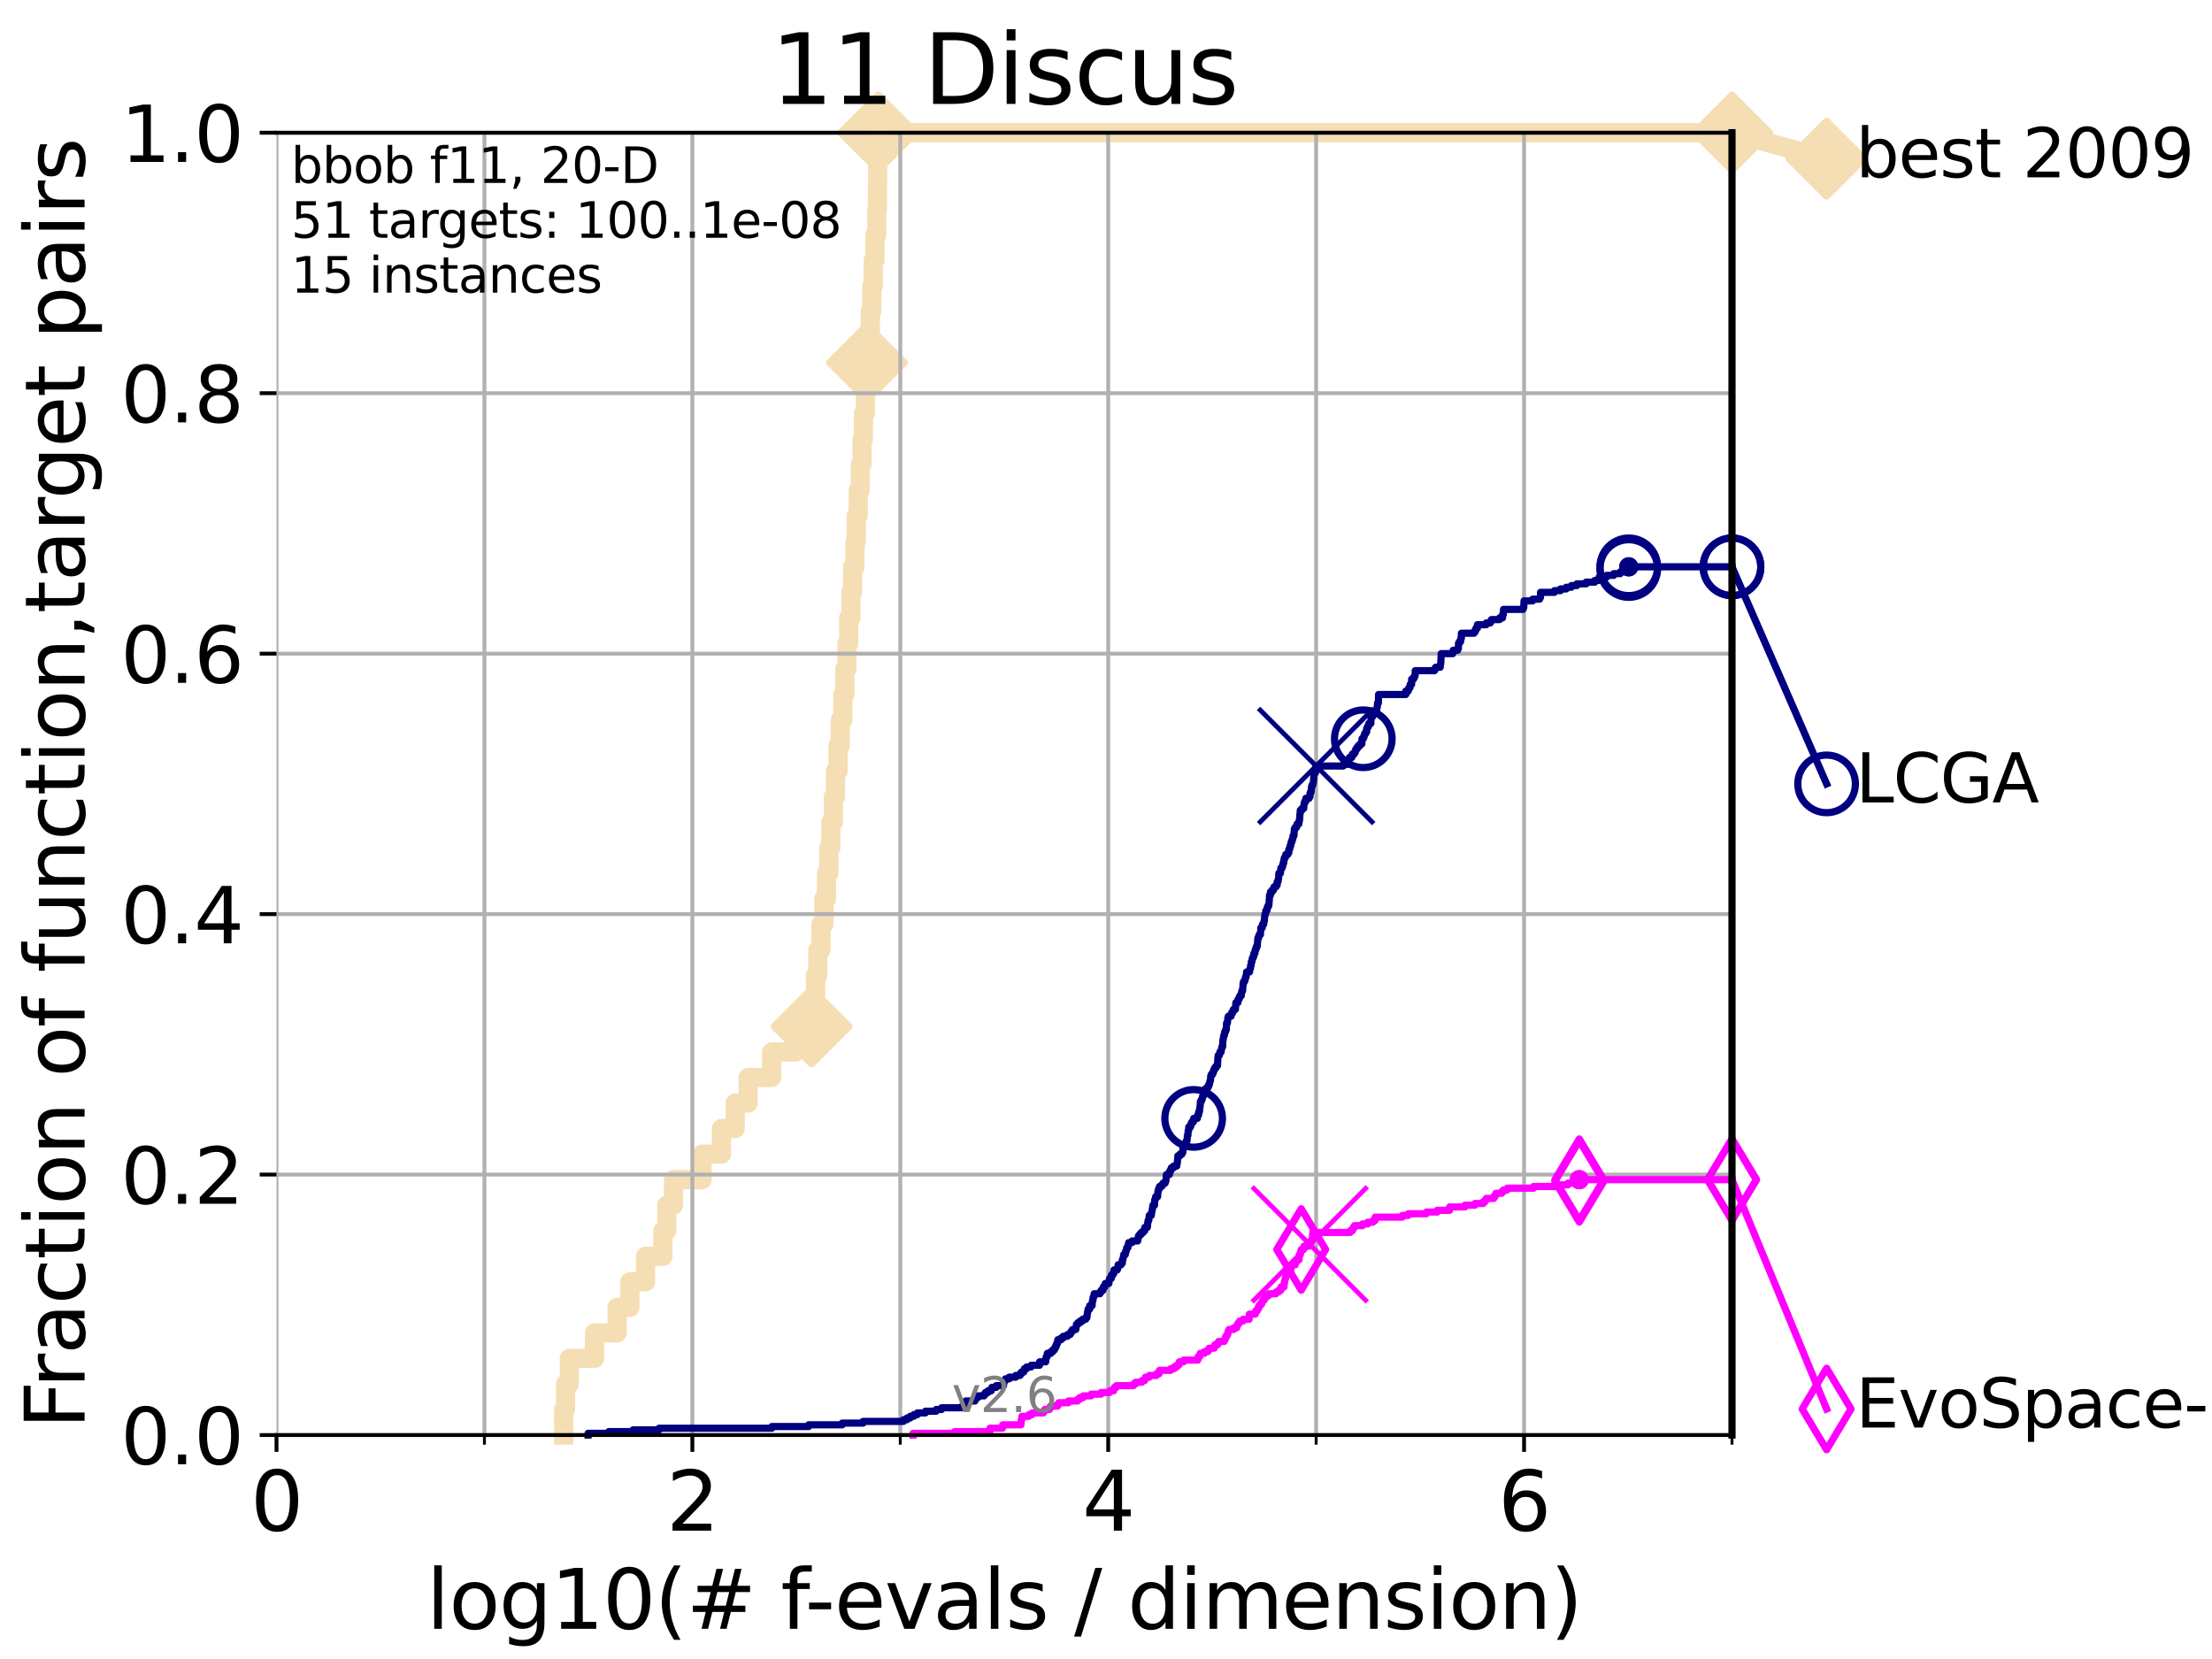 <?xml version="1.0" encoding="utf-8" standalone="no"?>
<!DOCTYPE svg PUBLIC "-//W3C//DTD SVG 1.1//EN"
  "http://www.w3.org/Graphics/SVG/1.1/DTD/svg11.dtd">
<svg xmlns:xlink="http://www.w3.org/1999/xlink" width="460.8pt" height="345.6pt" viewBox="0 0 460.8 345.6" xmlns="http://www.w3.org/2000/svg" version="1.1">
 <defs>
  <style type="text/css">*{stroke-linejoin: round; stroke-linecap: butt}</style>
 </defs>
 <g id="figure_1">
  <g id="patch_1">
   <path d="M 0 345.6 
L 460.8 345.6 
L 460.8 0 
L 0 0 
z
" style="fill: #ffffff"/>
  </g>
  <g id="axes_1">
   <g id="patch_2">
    <path d="M 57.6 298.944 
L 360.806 298.944 
L 360.806 27.648 
L 57.6 27.648 
z
" style="fill: #ffffff"/>
   </g>
   <g id="line2d_1">
    <path d="M 117.423 298.944 
L 117.423 293.624 
L 117.81 293.624 
L 117.81 288.305 
L 118.598 288.305 
L 118.598 282.985 
L 123.853 282.985 
L 123.853 277.666 
L 128.55 277.666 
L 128.55 272.346 
L 131.229 272.346 
L 131.229 267.027 
L 134.479 267.027 
L 134.479 261.707 
L 138.103 261.707 
L 138.103 256.388 
L 138.906 256.388 
L 138.906 251.068 
L 140.301 251.068 
L 140.301 245.749 
L 146.261 245.749 
L 146.261 240.429 
L 150.296 240.429 
L 150.296 235.11 
L 153.16 235.11 
L 153.16 229.79 
L 155.844 229.79 
L 155.844 224.471 
L 160.758 224.471 
L 160.758 219.151 
L 165.749 219.151 
L 165.749 213.832 
L 169.07 213.832 
L 169.07 208.512 
L 169.876 208.512 
L 169.876 203.192 
L 170.351 203.192 
L 170.351 197.873 
L 171.022 197.873 
L 171.022 192.553 
L 171.639 192.553 
L 171.639 187.234 
L 172.168 187.234 
L 172.168 181.914 
L 172.654 181.914 
L 172.654 176.595 
L 173.085 176.595 
L 173.085 171.275 
L 173.617 171.275 
L 173.617 165.956 
L 174.053 165.956 
L 174.053 160.636 
L 174.58 160.636 
L 174.58 155.317 
L 175.033 155.317 
L 175.033 149.997 
L 175.571 149.997 
L 175.571 144.678 
L 175.998 144.678 
L 175.998 139.358 
L 176.439 139.358 
L 176.439 134.039 
L 176.796 134.039 
L 176.796 128.719 
L 177.259 128.719 
L 177.259 123.4 
L 177.601 123.4 
L 177.601 118.08 
L 178.111 118.08 
L 178.111 112.76 
L 178.378 112.76 
L 178.378 107.441 
L 178.787 107.441 
L 178.787 102.121 
L 179.205 102.121 
L 179.205 96.802 
L 179.583 96.802 
L 179.583 91.482 
L 179.861 91.482 
L 179.861 86.163 
L 180.257 86.163 
L 180.257 80.843 
L 180.614 80.843 
L 180.614 75.524 
L 180.967 75.524 
L 180.967 70.204 
L 181.294 70.204 
L 181.294 64.885 
L 181.61 64.885 
L 181.61 59.565 
L 181.921 59.565 
L 181.921 54.246 
L 182.271 54.246 
L 182.271 48.926 
L 182.644 48.926 
L 182.644 43.607 
L 182.783 43.607 
L 182.783 38.287 
L 182.845 38.287 
L 182.845 32.968 
L 182.951 32.968 
L 182.951 27.648 
L 360.806 27.648 
" style="fill: none; stroke: #f5deb3; stroke-width: 4; stroke-linecap: square"/>
   </g>
   <g id="line2d_2">
    <defs>
     <path id="m3a2e9d19fb" d="M 0 7.778 
L 7.778 0 
L 0 -7.778 
L -7.778 0 
z
" style="stroke: #f5deb3; stroke-width: 1.5; stroke-linejoin: miter"/>
    </defs>
    <g>
     <use xlink:href="#m3a2e9d19fb" x="169.07" y="213.832" style="fill: #f5deb3; stroke: #f5deb3; stroke-width: 1.5; stroke-linejoin: miter"/>
     <use xlink:href="#m3a2e9d19fb" x="180.614" y="75.524" style="fill: #f5deb3; stroke: #f5deb3; stroke-width: 1.5; stroke-linejoin: miter"/>
     <use xlink:href="#m3a2e9d19fb" x="182.951" y="27.648" style="fill: #f5deb3; stroke: #f5deb3; stroke-width: 1.5; stroke-linejoin: miter"/>
     <use xlink:href="#m3a2e9d19fb" x="182.951" y="27.648" style="fill: #f5deb3; stroke: #f5deb3; stroke-width: 1.5; stroke-linejoin: miter"/>
     <use xlink:href="#m3a2e9d19fb" x="360.806" y="27.648" style="fill: #f5deb3; stroke: #f5deb3; stroke-width: 1.5; stroke-linejoin: miter"/>
    </g>
   </g>
   <g id="line2d_3">
    <path style="fill: none; stroke: #f5deb3; stroke-width: 4; stroke-linecap: square"/>
    <g/>
   </g>
   <g id="line2d_4">
    <path d="M 360.806 27.648 
L 380.515 33.074 
" style="fill: none; stroke: #f5deb3; stroke-width: 4; stroke-linecap: square"/>
    <g>
     <use xlink:href="#m3a2e9d19fb" x="360.806" y="27.648" style="fill: #f5deb3; stroke: #f5deb3; stroke-width: 1.5; stroke-linejoin: miter"/>
     <use xlink:href="#m3a2e9d19fb" x="380.515" y="33.074" style="fill: #f5deb3; stroke: #f5deb3; stroke-width: 1.5; stroke-linejoin: miter"/>
    </g>
   </g>
   <g id="matplotlib.axis_1">
    <g id="xtick_1">
     <g id="line2d_5">
      <path d="M 57.6 298.944 
L 57.6 27.648 
" clip-path="url(#p5a606083a6)" style="fill: none; stroke: #b0b0b0; stroke-width: 0.8; stroke-linecap: square"/>
     </g>
     <g id="line2d_6">
      <defs>
       <path id="m03b3e91f8e" d="M 0 0 
L 0 3.5 
" style="stroke: #000000; stroke-width: 0.8"/>
      </defs>
      <g>
       <use xlink:href="#m03b3e91f8e" x="57.6" y="298.944" style="stroke: #000000; stroke-width: 0.8"/>
      </g>
     </g>
     <g id="text_1">
      <!-- 0 -->
      <g transform="translate(52.192 318.861)scale(0.17 -0.17)">
       <defs>
        <path id="DejaVuSans-30" d="M 2034 4250 
Q 1547 4250 1301 3770 
Q 1056 3291 1056 2328 
Q 1056 1369 1301 889 
Q 1547 409 2034 409 
Q 2525 409 2770 889 
Q 3016 1369 3016 2328 
Q 3016 3291 2770 3770 
Q 2525 4250 2034 4250 
z
M 2034 4750 
Q 2819 4750 3233 4129 
Q 3647 3509 3647 2328 
Q 3647 1150 3233 529 
Q 2819 -91 2034 -91 
Q 1250 -91 836 529 
Q 422 1150 422 2328 
Q 422 3509 836 4129 
Q 1250 4750 2034 4750 
z
" transform="scale(0.016)"/>
       </defs>
       <use xlink:href="#DejaVuSans-30"/>
      </g>
     </g>
    </g>
    <g id="xtick_2">
     <g id="line2d_7">
      <path d="M 144.23 298.944 
L 144.23 27.648 
" clip-path="url(#p5a606083a6)" style="fill: none; stroke: #b0b0b0; stroke-width: 0.8; stroke-linecap: square"/>
     </g>
     <g id="line2d_8">
      <g>
       <use xlink:href="#m03b3e91f8e" x="144.23" y="298.944" style="stroke: #000000; stroke-width: 0.8"/>
      </g>
     </g>
     <g id="text_2">
      <!-- 2 -->
      <g transform="translate(138.822 318.861)scale(0.17 -0.17)">
       <defs>
        <path id="DejaVuSans-32" d="M 1228 531 
L 3431 531 
L 3431 0 
L 469 0 
L 469 531 
Q 828 903 1448 1529 
Q 2069 2156 2228 2338 
Q 2531 2678 2651 2914 
Q 2772 3150 2772 3378 
Q 2772 3750 2511 3984 
Q 2250 4219 1831 4219 
Q 1534 4219 1204 4116 
Q 875 4013 500 3803 
L 500 4441 
Q 881 4594 1212 4672 
Q 1544 4750 1819 4750 
Q 2544 4750 2975 4387 
Q 3406 4025 3406 3419 
Q 3406 3131 3298 2873 
Q 3191 2616 2906 2266 
Q 2828 2175 2409 1742 
Q 1991 1309 1228 531 
z
" transform="scale(0.016)"/>
       </defs>
       <use xlink:href="#DejaVuSans-32"/>
      </g>
     </g>
    </g>
    <g id="xtick_3">
     <g id="line2d_9">
      <path d="M 230.861 298.944 
L 230.861 27.648 
" clip-path="url(#p5a606083a6)" style="fill: none; stroke: #b0b0b0; stroke-width: 0.8; stroke-linecap: square"/>
     </g>
     <g id="line2d_10">
      <g>
       <use xlink:href="#m03b3e91f8e" x="230.861" y="298.944" style="stroke: #000000; stroke-width: 0.8"/>
      </g>
     </g>
     <g id="text_3">
      <!-- 4 -->
      <g transform="translate(225.453 318.861)scale(0.17 -0.17)">
       <defs>
        <path id="DejaVuSans-34" d="M 2419 4116 
L 825 1625 
L 2419 1625 
L 2419 4116 
z
M 2253 4666 
L 3047 4666 
L 3047 1625 
L 3713 1625 
L 3713 1100 
L 3047 1100 
L 3047 0 
L 2419 0 
L 2419 1100 
L 313 1100 
L 313 1709 
L 2253 4666 
z
" transform="scale(0.016)"/>
       </defs>
       <use xlink:href="#DejaVuSans-34"/>
      </g>
     </g>
    </g>
    <g id="xtick_4">
     <g id="line2d_11">
      <path d="M 317.491 298.944 
L 317.491 27.648 
" clip-path="url(#p5a606083a6)" style="fill: none; stroke: #b0b0b0; stroke-width: 0.8; stroke-linecap: square"/>
     </g>
     <g id="line2d_12">
      <g>
       <use xlink:href="#m03b3e91f8e" x="317.491" y="298.944" style="stroke: #000000; stroke-width: 0.8"/>
      </g>
     </g>
     <g id="text_4">
      <!-- 6 -->
      <g transform="translate(312.083 318.861)scale(0.17 -0.17)">
       <defs>
        <path id="DejaVuSans-36" d="M 2113 2584 
Q 1688 2584 1439 2293 
Q 1191 2003 1191 1497 
Q 1191 994 1439 701 
Q 1688 409 2113 409 
Q 2538 409 2786 701 
Q 3034 994 3034 1497 
Q 3034 2003 2786 2293 
Q 2538 2584 2113 2584 
z
M 3366 4563 
L 3366 3988 
Q 3128 4100 2886 4159 
Q 2644 4219 2406 4219 
Q 1781 4219 1451 3797 
Q 1122 3375 1075 2522 
Q 1259 2794 1537 2939 
Q 1816 3084 2150 3084 
Q 2853 3084 3261 2657 
Q 3669 2231 3669 1497 
Q 3669 778 3244 343 
Q 2819 -91 2113 -91 
Q 1303 -91 875 529 
Q 447 1150 447 2328 
Q 447 3434 972 4092 
Q 1497 4750 2381 4750 
Q 2619 4750 2861 4703 
Q 3103 4656 3366 4563 
z
" transform="scale(0.016)"/>
       </defs>
       <use xlink:href="#DejaVuSans-36"/>
      </g>
     </g>
    </g>
    <g id="xtick_5">
     <g id="line2d_13">
      <path d="M 100.915 298.944 
L 100.915 27.648 
" clip-path="url(#p5a606083a6)" style="fill: none; stroke: #b0b0b0; stroke-width: 0.8; stroke-linecap: square"/>
     </g>
     <g id="line2d_14">
      <defs>
       <path id="m960081f5c8" d="M 0 0 
L 0 2 
" style="stroke: #000000; stroke-width: 0.6"/>
      </defs>
      <g>
       <use xlink:href="#m960081f5c8" x="100.915" y="298.944" style="stroke: #000000; stroke-width: 0.6"/>
      </g>
     </g>
    </g>
    <g id="xtick_6">
     <g id="line2d_15">
      <path d="M 187.546 298.944 
L 187.546 27.648 
" clip-path="url(#p5a606083a6)" style="fill: none; stroke: #b0b0b0; stroke-width: 0.8; stroke-linecap: square"/>
     </g>
     <g id="line2d_16">
      <g>
       <use xlink:href="#m960081f5c8" x="187.546" y="298.944" style="stroke: #000000; stroke-width: 0.6"/>
      </g>
     </g>
    </g>
    <g id="xtick_7">
     <g id="line2d_17">
      <path d="M 274.176 298.944 
L 274.176 27.648 
" clip-path="url(#p5a606083a6)" style="fill: none; stroke: #b0b0b0; stroke-width: 0.8; stroke-linecap: square"/>
     </g>
     <g id="line2d_18">
      <g>
       <use xlink:href="#m960081f5c8" x="274.176" y="298.944" style="stroke: #000000; stroke-width: 0.6"/>
      </g>
     </g>
    </g>
    <g id="xtick_8">
     <g id="line2d_19">
      <path d="M 360.806 298.944 
L 360.806 27.648 
" clip-path="url(#p5a606083a6)" style="fill: none; stroke: #b0b0b0; stroke-width: 0.8; stroke-linecap: square"/>
     </g>
     <g id="line2d_20">
      <g>
       <use xlink:href="#m960081f5c8" x="360.806" y="298.944" style="stroke: #000000; stroke-width: 0.6"/>
      </g>
     </g>
    </g>
    <g id="text_5">
     <!-- log10(# f-evals / dimension) -->
     <g transform="translate(88.823 339.314)scale(0.17 -0.17)">
      <defs>
       <path id="DejaVuSans-6c" d="M 603 4863 
L 1178 4863 
L 1178 0 
L 603 0 
L 603 4863 
z
" transform="scale(0.016)"/>
       <path id="DejaVuSans-6f" d="M 1959 3097 
Q 1497 3097 1228 2736 
Q 959 2375 959 1747 
Q 959 1119 1226 758 
Q 1494 397 1959 397 
Q 2419 397 2687 759 
Q 2956 1122 2956 1747 
Q 2956 2369 2687 2733 
Q 2419 3097 1959 3097 
z
M 1959 3584 
Q 2709 3584 3137 3096 
Q 3566 2609 3566 1747 
Q 3566 888 3137 398 
Q 2709 -91 1959 -91 
Q 1206 -91 779 398 
Q 353 888 353 1747 
Q 353 2609 779 3096 
Q 1206 3584 1959 3584 
z
" transform="scale(0.016)"/>
       <path id="DejaVuSans-67" d="M 2906 1791 
Q 2906 2416 2648 2759 
Q 2391 3103 1925 3103 
Q 1463 3103 1205 2759 
Q 947 2416 947 1791 
Q 947 1169 1205 825 
Q 1463 481 1925 481 
Q 2391 481 2648 825 
Q 2906 1169 2906 1791 
z
M 3481 434 
Q 3481 -459 3084 -895 
Q 2688 -1331 1869 -1331 
Q 1566 -1331 1297 -1286 
Q 1028 -1241 775 -1147 
L 775 -588 
Q 1028 -725 1275 -790 
Q 1522 -856 1778 -856 
Q 2344 -856 2625 -561 
Q 2906 -266 2906 331 
L 2906 616 
Q 2728 306 2450 153 
Q 2172 0 1784 0 
Q 1141 0 747 490 
Q 353 981 353 1791 
Q 353 2603 747 3093 
Q 1141 3584 1784 3584 
Q 2172 3584 2450 3431 
Q 2728 3278 2906 2969 
L 2906 3500 
L 3481 3500 
L 3481 434 
z
" transform="scale(0.016)"/>
       <path id="DejaVuSans-31" d="M 794 531 
L 1825 531 
L 1825 4091 
L 703 3866 
L 703 4441 
L 1819 4666 
L 2450 4666 
L 2450 531 
L 3481 531 
L 3481 0 
L 794 0 
L 794 531 
z
" transform="scale(0.016)"/>
       <path id="DejaVuSans-28" d="M 1984 4856 
Q 1566 4138 1362 3434 
Q 1159 2731 1159 2009 
Q 1159 1288 1364 580 
Q 1569 -128 1984 -844 
L 1484 -844 
Q 1016 -109 783 600 
Q 550 1309 550 2009 
Q 550 2706 781 3412 
Q 1013 4119 1484 4856 
L 1984 4856 
z
" transform="scale(0.016)"/>
       <path id="DejaVuSans-23" d="M 3272 2816 
L 2363 2816 
L 2100 1772 
L 3016 1772 
L 3272 2816 
z
M 2803 4594 
L 2478 3297 
L 3391 3297 
L 3719 4594 
L 4219 4594 
L 3897 3297 
L 4872 3297 
L 4872 2816 
L 3775 2816 
L 3519 1772 
L 4513 1772 
L 4513 1294 
L 3397 1294 
L 3072 0 
L 2572 0 
L 2894 1294 
L 1978 1294 
L 1656 0 
L 1153 0 
L 1478 1294 
L 494 1294 
L 494 1772 
L 1594 1772 
L 1856 2816 
L 850 2816 
L 850 3297 
L 1978 3297 
L 2297 4594 
L 2803 4594 
z
" transform="scale(0.016)"/>
       <path id="DejaVuSans-20" transform="scale(0.016)"/>
       <path id="DejaVuSans-66" d="M 2375 4863 
L 2375 4384 
L 1825 4384 
Q 1516 4384 1395 4259 
Q 1275 4134 1275 3809 
L 1275 3500 
L 2222 3500 
L 2222 3053 
L 1275 3053 
L 1275 0 
L 697 0 
L 697 3053 
L 147 3053 
L 147 3500 
L 697 3500 
L 697 3744 
Q 697 4328 969 4595 
Q 1241 4863 1831 4863 
L 2375 4863 
z
" transform="scale(0.016)"/>
       <path id="DejaVuSans-2d" d="M 313 2009 
L 1997 2009 
L 1997 1497 
L 313 1497 
L 313 2009 
z
" transform="scale(0.016)"/>
       <path id="DejaVuSans-65" d="M 3597 1894 
L 3597 1613 
L 953 1613 
Q 991 1019 1311 708 
Q 1631 397 2203 397 
Q 2534 397 2845 478 
Q 3156 559 3463 722 
L 3463 178 
Q 3153 47 2828 -22 
Q 2503 -91 2169 -91 
Q 1331 -91 842 396 
Q 353 884 353 1716 
Q 353 2575 817 3079 
Q 1281 3584 2069 3584 
Q 2775 3584 3186 3129 
Q 3597 2675 3597 1894 
z
M 3022 2063 
Q 3016 2534 2758 2815 
Q 2500 3097 2075 3097 
Q 1594 3097 1305 2825 
Q 1016 2553 972 2059 
L 3022 2063 
z
" transform="scale(0.016)"/>
       <path id="DejaVuSans-76" d="M 191 3500 
L 800 3500 
L 1894 563 
L 2988 3500 
L 3597 3500 
L 2284 0 
L 1503 0 
L 191 3500 
z
" transform="scale(0.016)"/>
       <path id="DejaVuSans-61" d="M 2194 1759 
Q 1497 1759 1228 1600 
Q 959 1441 959 1056 
Q 959 750 1161 570 
Q 1363 391 1709 391 
Q 2188 391 2477 730 
Q 2766 1069 2766 1631 
L 2766 1759 
L 2194 1759 
z
M 3341 1997 
L 3341 0 
L 2766 0 
L 2766 531 
Q 2569 213 2275 61 
Q 1981 -91 1556 -91 
Q 1019 -91 701 211 
Q 384 513 384 1019 
Q 384 1609 779 1909 
Q 1175 2209 1959 2209 
L 2766 2209 
L 2766 2266 
Q 2766 2663 2505 2880 
Q 2244 3097 1772 3097 
Q 1472 3097 1187 3025 
Q 903 2953 641 2809 
L 641 3341 
Q 956 3463 1253 3523 
Q 1550 3584 1831 3584 
Q 2591 3584 2966 3190 
Q 3341 2797 3341 1997 
z
" transform="scale(0.016)"/>
       <path id="DejaVuSans-73" d="M 2834 3397 
L 2834 2853 
Q 2591 2978 2328 3040 
Q 2066 3103 1784 3103 
Q 1356 3103 1142 2972 
Q 928 2841 928 2578 
Q 928 2378 1081 2264 
Q 1234 2150 1697 2047 
L 1894 2003 
Q 2506 1872 2764 1633 
Q 3022 1394 3022 966 
Q 3022 478 2636 193 
Q 2250 -91 1575 -91 
Q 1294 -91 989 -36 
Q 684 19 347 128 
L 347 722 
Q 666 556 975 473 
Q 1284 391 1588 391 
Q 1994 391 2212 530 
Q 2431 669 2431 922 
Q 2431 1156 2273 1281 
Q 2116 1406 1581 1522 
L 1381 1569 
Q 847 1681 609 1914 
Q 372 2147 372 2553 
Q 372 3047 722 3315 
Q 1072 3584 1716 3584 
Q 2034 3584 2315 3537 
Q 2597 3491 2834 3397 
z
" transform="scale(0.016)"/>
       <path id="DejaVuSans-2f" d="M 1625 4666 
L 2156 4666 
L 531 -594 
L 0 -594 
L 1625 4666 
z
" transform="scale(0.016)"/>
       <path id="DejaVuSans-64" d="M 2906 2969 
L 2906 4863 
L 3481 4863 
L 3481 0 
L 2906 0 
L 2906 525 
Q 2725 213 2448 61 
Q 2172 -91 1784 -91 
Q 1150 -91 751 415 
Q 353 922 353 1747 
Q 353 2572 751 3078 
Q 1150 3584 1784 3584 
Q 2172 3584 2448 3432 
Q 2725 3281 2906 2969 
z
M 947 1747 
Q 947 1113 1208 752 
Q 1469 391 1925 391 
Q 2381 391 2643 752 
Q 2906 1113 2906 1747 
Q 2906 2381 2643 2742 
Q 2381 3103 1925 3103 
Q 1469 3103 1208 2742 
Q 947 2381 947 1747 
z
" transform="scale(0.016)"/>
       <path id="DejaVuSans-69" d="M 603 3500 
L 1178 3500 
L 1178 0 
L 603 0 
L 603 3500 
z
M 603 4863 
L 1178 4863 
L 1178 4134 
L 603 4134 
L 603 4863 
z
" transform="scale(0.016)"/>
       <path id="DejaVuSans-6d" d="M 3328 2828 
Q 3544 3216 3844 3400 
Q 4144 3584 4550 3584 
Q 5097 3584 5394 3201 
Q 5691 2819 5691 2113 
L 5691 0 
L 5113 0 
L 5113 2094 
Q 5113 2597 4934 2840 
Q 4756 3084 4391 3084 
Q 3944 3084 3684 2787 
Q 3425 2491 3425 1978 
L 3425 0 
L 2847 0 
L 2847 2094 
Q 2847 2600 2669 2842 
Q 2491 3084 2119 3084 
Q 1678 3084 1418 2786 
Q 1159 2488 1159 1978 
L 1159 0 
L 581 0 
L 581 3500 
L 1159 3500 
L 1159 2956 
Q 1356 3278 1631 3431 
Q 1906 3584 2284 3584 
Q 2666 3584 2933 3390 
Q 3200 3197 3328 2828 
z
" transform="scale(0.016)"/>
       <path id="DejaVuSans-6e" d="M 3513 2113 
L 3513 0 
L 2938 0 
L 2938 2094 
Q 2938 2591 2744 2837 
Q 2550 3084 2163 3084 
Q 1697 3084 1428 2787 
Q 1159 2491 1159 1978 
L 1159 0 
L 581 0 
L 581 3500 
L 1159 3500 
L 1159 2956 
Q 1366 3272 1645 3428 
Q 1925 3584 2291 3584 
Q 2894 3584 3203 3211 
Q 3513 2838 3513 2113 
z
" transform="scale(0.016)"/>
       <path id="DejaVuSans-29" d="M 513 4856 
L 1013 4856 
Q 1481 4119 1714 3412 
Q 1947 2706 1947 2009 
Q 1947 1309 1714 600 
Q 1481 -109 1013 -844 
L 513 -844 
Q 928 -128 1133 580 
Q 1338 1288 1338 2009 
Q 1338 2731 1133 3434 
Q 928 4138 513 4856 
z
" transform="scale(0.016)"/>
      </defs>
      <use xlink:href="#DejaVuSans-6c"/>
      <use xlink:href="#DejaVuSans-6f" x="27.783"/>
      <use xlink:href="#DejaVuSans-67" x="88.965"/>
      <use xlink:href="#DejaVuSans-31" x="152.441"/>
      <use xlink:href="#DejaVuSans-30" x="216.064"/>
      <use xlink:href="#DejaVuSans-28" x="279.688"/>
      <use xlink:href="#DejaVuSans-23" x="318.701"/>
      <use xlink:href="#DejaVuSans-20" x="402.49"/>
      <use xlink:href="#DejaVuSans-66" x="434.277"/>
      <use xlink:href="#DejaVuSans-2d" x="463.982"/>
      <use xlink:href="#DejaVuSans-65" x="500.066"/>
      <use xlink:href="#DejaVuSans-76" x="561.59"/>
      <use xlink:href="#DejaVuSans-61" x="620.77"/>
      <use xlink:href="#DejaVuSans-6c" x="682.049"/>
      <use xlink:href="#DejaVuSans-73" x="709.832"/>
      <use xlink:href="#DejaVuSans-20" x="761.932"/>
      <use xlink:href="#DejaVuSans-2f" x="793.719"/>
      <use xlink:href="#DejaVuSans-20" x="827.41"/>
      <use xlink:href="#DejaVuSans-64" x="859.197"/>
      <use xlink:href="#DejaVuSans-69" x="922.674"/>
      <use xlink:href="#DejaVuSans-6d" x="950.457"/>
      <use xlink:href="#DejaVuSans-65" x="1047.869"/>
      <use xlink:href="#DejaVuSans-6e" x="1109.393"/>
      <use xlink:href="#DejaVuSans-73" x="1172.771"/>
      <use xlink:href="#DejaVuSans-69" x="1224.871"/>
      <use xlink:href="#DejaVuSans-6f" x="1252.654"/>
      <use xlink:href="#DejaVuSans-6e" x="1313.836"/>
      <use xlink:href="#DejaVuSans-29" x="1377.215"/>
     </g>
    </g>
   </g>
   <g id="matplotlib.axis_2">
    <g id="ytick_1">
     <g id="line2d_21">
      <path d="M 57.6 298.944 
L 360.806 298.944 
" clip-path="url(#p5a606083a6)" style="fill: none; stroke: #b0b0b0; stroke-width: 0.8; stroke-linecap: square"/>
     </g>
     <g id="line2d_22">
      <defs>
       <path id="md97f46cd5f" d="M 0 0 
L -3.5 0 
" style="stroke: #000000; stroke-width: 0.8"/>
      </defs>
      <g>
       <use xlink:href="#md97f46cd5f" x="57.6" y="298.944" style="stroke: #000000; stroke-width: 0.8"/>
      </g>
     </g>
     <g id="text_6">
      <!-- 0.0 -->
      <g transform="translate(25.155 305.023)scale(0.16 -0.16)">
       <defs>
        <path id="DejaVuSans-2e" d="M 684 794 
L 1344 794 
L 1344 0 
L 684 0 
L 684 794 
z
" transform="scale(0.016)"/>
       </defs>
       <use xlink:href="#DejaVuSans-30"/>
       <use xlink:href="#DejaVuSans-2e" x="63.623"/>
       <use xlink:href="#DejaVuSans-30" x="95.41"/>
      </g>
     </g>
    </g>
    <g id="ytick_2">
     <g id="line2d_23">
      <path d="M 57.6 244.685 
L 360.806 244.685 
" clip-path="url(#p5a606083a6)" style="fill: none; stroke: #b0b0b0; stroke-width: 0.8; stroke-linecap: square"/>
     </g>
     <g id="line2d_24">
      <g>
       <use xlink:href="#md97f46cd5f" x="57.6" y="244.685" style="stroke: #000000; stroke-width: 0.8"/>
      </g>
     </g>
     <g id="text_7">
      <!-- 0.2 -->
      <g transform="translate(25.155 250.764)scale(0.16 -0.16)">
       <use xlink:href="#DejaVuSans-30"/>
       <use xlink:href="#DejaVuSans-2e" x="63.623"/>
       <use xlink:href="#DejaVuSans-32" x="95.41"/>
      </g>
     </g>
    </g>
    <g id="ytick_3">
     <g id="line2d_25">
      <path d="M 57.6 190.426 
L 360.806 190.426 
" clip-path="url(#p5a606083a6)" style="fill: none; stroke: #b0b0b0; stroke-width: 0.8; stroke-linecap: square"/>
     </g>
     <g id="line2d_26">
      <g>
       <use xlink:href="#md97f46cd5f" x="57.6" y="190.426" style="stroke: #000000; stroke-width: 0.8"/>
      </g>
     </g>
     <g id="text_8">
      <!-- 0.4 -->
      <g transform="translate(25.155 196.504)scale(0.16 -0.16)">
       <use xlink:href="#DejaVuSans-30"/>
       <use xlink:href="#DejaVuSans-2e" x="63.623"/>
       <use xlink:href="#DejaVuSans-34" x="95.41"/>
      </g>
     </g>
    </g>
    <g id="ytick_4">
     <g id="line2d_27">
      <path d="M 57.6 136.166 
L 360.806 136.166 
" clip-path="url(#p5a606083a6)" style="fill: none; stroke: #b0b0b0; stroke-width: 0.8; stroke-linecap: square"/>
     </g>
     <g id="line2d_28">
      <g>
       <use xlink:href="#md97f46cd5f" x="57.6" y="136.166" style="stroke: #000000; stroke-width: 0.8"/>
      </g>
     </g>
     <g id="text_9">
      <!-- 0.6 -->
      <g transform="translate(25.155 142.245)scale(0.16 -0.16)">
       <use xlink:href="#DejaVuSans-30"/>
       <use xlink:href="#DejaVuSans-2e" x="63.623"/>
       <use xlink:href="#DejaVuSans-36" x="95.41"/>
      </g>
     </g>
    </g>
    <g id="ytick_5">
     <g id="line2d_29">
      <path d="M 57.6 81.907 
L 360.806 81.907 
" clip-path="url(#p5a606083a6)" style="fill: none; stroke: #b0b0b0; stroke-width: 0.8; stroke-linecap: square"/>
     </g>
     <g id="line2d_30">
      <g>
       <use xlink:href="#md97f46cd5f" x="57.6" y="81.907" style="stroke: #000000; stroke-width: 0.8"/>
      </g>
     </g>
     <g id="text_10">
      <!-- 0.8 -->
      <g transform="translate(25.155 87.986)scale(0.16 -0.16)">
       <defs>
        <path id="DejaVuSans-38" d="M 2034 2216 
Q 1584 2216 1326 1975 
Q 1069 1734 1069 1313 
Q 1069 891 1326 650 
Q 1584 409 2034 409 
Q 2484 409 2743 651 
Q 3003 894 3003 1313 
Q 3003 1734 2745 1975 
Q 2488 2216 2034 2216 
z
M 1403 2484 
Q 997 2584 770 2862 
Q 544 3141 544 3541 
Q 544 4100 942 4425 
Q 1341 4750 2034 4750 
Q 2731 4750 3128 4425 
Q 3525 4100 3525 3541 
Q 3525 3141 3298 2862 
Q 3072 2584 2669 2484 
Q 3125 2378 3379 2068 
Q 3634 1759 3634 1313 
Q 3634 634 3220 271 
Q 2806 -91 2034 -91 
Q 1263 -91 848 271 
Q 434 634 434 1313 
Q 434 1759 690 2068 
Q 947 2378 1403 2484 
z
M 1172 3481 
Q 1172 3119 1398 2916 
Q 1625 2713 2034 2713 
Q 2441 2713 2670 2916 
Q 2900 3119 2900 3481 
Q 2900 3844 2670 4047 
Q 2441 4250 2034 4250 
Q 1625 4250 1398 4047 
Q 1172 3844 1172 3481 
z
" transform="scale(0.016)"/>
       </defs>
       <use xlink:href="#DejaVuSans-30"/>
       <use xlink:href="#DejaVuSans-2e" x="63.623"/>
       <use xlink:href="#DejaVuSans-38" x="95.41"/>
      </g>
     </g>
    </g>
    <g id="ytick_6">
     <g id="line2d_31">
      <path d="M 57.6 27.648 
L 360.806 27.648 
" clip-path="url(#p5a606083a6)" style="fill: none; stroke: #b0b0b0; stroke-width: 0.8; stroke-linecap: square"/>
     </g>
     <g id="line2d_32">
      <g>
       <use xlink:href="#md97f46cd5f" x="57.6" y="27.648" style="stroke: #000000; stroke-width: 0.8"/>
      </g>
     </g>
     <g id="text_11">
      <!-- 1.0 -->
      <g transform="translate(25.155 33.727)scale(0.16 -0.16)">
       <use xlink:href="#DejaVuSans-31"/>
       <use xlink:href="#DejaVuSans-2e" x="63.623"/>
       <use xlink:href="#DejaVuSans-30" x="95.41"/>
      </g>
     </g>
    </g>
    <g id="text_12">
     <!-- Fraction of function,target pairs -->
     <g transform="translate(17.62 297.681)rotate(-90)scale(0.17 -0.17)">
      <defs>
       <path id="DejaVuSans-46" d="M 628 4666 
L 3309 4666 
L 3309 4134 
L 1259 4134 
L 1259 2759 
L 3109 2759 
L 3109 2228 
L 1259 2228 
L 1259 0 
L 628 0 
L 628 4666 
z
" transform="scale(0.016)"/>
       <path id="DejaVuSans-72" d="M 2631 2963 
Q 2534 3019 2420 3045 
Q 2306 3072 2169 3072 
Q 1681 3072 1420 2755 
Q 1159 2438 1159 1844 
L 1159 0 
L 581 0 
L 581 3500 
L 1159 3500 
L 1159 2956 
Q 1341 3275 1631 3429 
Q 1922 3584 2338 3584 
Q 2397 3584 2469 3576 
Q 2541 3569 2628 3553 
L 2631 2963 
z
" transform="scale(0.016)"/>
       <path id="DejaVuSans-63" d="M 3122 3366 
L 3122 2828 
Q 2878 2963 2633 3030 
Q 2388 3097 2138 3097 
Q 1578 3097 1268 2742 
Q 959 2388 959 1747 
Q 959 1106 1268 751 
Q 1578 397 2138 397 
Q 2388 397 2633 464 
Q 2878 531 3122 666 
L 3122 134 
Q 2881 22 2623 -34 
Q 2366 -91 2075 -91 
Q 1284 -91 818 406 
Q 353 903 353 1747 
Q 353 2603 823 3093 
Q 1294 3584 2113 3584 
Q 2378 3584 2631 3529 
Q 2884 3475 3122 3366 
z
" transform="scale(0.016)"/>
       <path id="DejaVuSans-74" d="M 1172 4494 
L 1172 3500 
L 2356 3500 
L 2356 3053 
L 1172 3053 
L 1172 1153 
Q 1172 725 1289 603 
Q 1406 481 1766 481 
L 2356 481 
L 2356 0 
L 1766 0 
Q 1100 0 847 248 
Q 594 497 594 1153 
L 594 3053 
L 172 3053 
L 172 3500 
L 594 3500 
L 594 4494 
L 1172 4494 
z
" transform="scale(0.016)"/>
       <path id="DejaVuSans-75" d="M 544 1381 
L 544 3500 
L 1119 3500 
L 1119 1403 
Q 1119 906 1312 657 
Q 1506 409 1894 409 
Q 2359 409 2629 706 
Q 2900 1003 2900 1516 
L 2900 3500 
L 3475 3500 
L 3475 0 
L 2900 0 
L 2900 538 
Q 2691 219 2414 64 
Q 2138 -91 1772 -91 
Q 1169 -91 856 284 
Q 544 659 544 1381 
z
M 1991 3584 
L 1991 3584 
z
" transform="scale(0.016)"/>
       <path id="DejaVuSans-2c" d="M 750 794 
L 1409 794 
L 1409 256 
L 897 -744 
L 494 -744 
L 750 256 
L 750 794 
z
" transform="scale(0.016)"/>
       <path id="DejaVuSans-70" d="M 1159 525 
L 1159 -1331 
L 581 -1331 
L 581 3500 
L 1159 3500 
L 1159 2969 
Q 1341 3281 1617 3432 
Q 1894 3584 2278 3584 
Q 2916 3584 3314 3078 
Q 3713 2572 3713 1747 
Q 3713 922 3314 415 
Q 2916 -91 2278 -91 
Q 1894 -91 1617 61 
Q 1341 213 1159 525 
z
M 3116 1747 
Q 3116 2381 2855 2742 
Q 2594 3103 2138 3103 
Q 1681 3103 1420 2742 
Q 1159 2381 1159 1747 
Q 1159 1113 1420 752 
Q 1681 391 2138 391 
Q 2594 391 2855 752 
Q 3116 1113 3116 1747 
z
" transform="scale(0.016)"/>
      </defs>
      <use xlink:href="#DejaVuSans-46"/>
      <use xlink:href="#DejaVuSans-72" x="50.27"/>
      <use xlink:href="#DejaVuSans-61" x="91.383"/>
      <use xlink:href="#DejaVuSans-63" x="152.662"/>
      <use xlink:href="#DejaVuSans-74" x="207.643"/>
      <use xlink:href="#DejaVuSans-69" x="246.852"/>
      <use xlink:href="#DejaVuSans-6f" x="274.635"/>
      <use xlink:href="#DejaVuSans-6e" x="335.816"/>
      <use xlink:href="#DejaVuSans-20" x="399.195"/>
      <use xlink:href="#DejaVuSans-6f" x="430.982"/>
      <use xlink:href="#DejaVuSans-66" x="492.164"/>
      <use xlink:href="#DejaVuSans-20" x="527.369"/>
      <use xlink:href="#DejaVuSans-66" x="559.156"/>
      <use xlink:href="#DejaVuSans-75" x="594.361"/>
      <use xlink:href="#DejaVuSans-6e" x="657.74"/>
      <use xlink:href="#DejaVuSans-63" x="721.119"/>
      <use xlink:href="#DejaVuSans-74" x="776.1"/>
      <use xlink:href="#DejaVuSans-69" x="815.309"/>
      <use xlink:href="#DejaVuSans-6f" x="843.092"/>
      <use xlink:href="#DejaVuSans-6e" x="904.273"/>
      <use xlink:href="#DejaVuSans-2c" x="967.652"/>
      <use xlink:href="#DejaVuSans-74" x="999.439"/>
      <use xlink:href="#DejaVuSans-61" x="1038.648"/>
      <use xlink:href="#DejaVuSans-72" x="1099.928"/>
      <use xlink:href="#DejaVuSans-67" x="1139.291"/>
      <use xlink:href="#DejaVuSans-65" x="1202.768"/>
      <use xlink:href="#DejaVuSans-74" x="1264.291"/>
      <use xlink:href="#DejaVuSans-20" x="1303.5"/>
      <use xlink:href="#DejaVuSans-70" x="1335.287"/>
      <use xlink:href="#DejaVuSans-61" x="1398.764"/>
      <use xlink:href="#DejaVuSans-69" x="1460.043"/>
      <use xlink:href="#DejaVuSans-72" x="1487.826"/>
      <use xlink:href="#DejaVuSans-73" x="1528.939"/>
     </g>
    </g>
   </g>
   <g id="line2d_33">
    <defs>
     <path id="m723d1e0cc5" d="M 0 1.5 
C 0.398 1.5 0.779 1.342 1.061 1.061 
C 1.342 0.779 1.5 0.398 1.5 0 
C 1.5 -0.398 1.342 -0.779 1.061 -1.061 
C 0.779 -1.342 0.398 -1.5 0 -1.5 
C -0.398 -1.5 -0.779 -1.342 -1.061 -1.061 
C -1.342 -0.779 -1.5 -0.398 -1.5 0 
C -1.5 0.398 -1.342 0.779 -1.061 1.061 
C -0.779 1.342 -0.398 1.5 0 1.5 
z
" style="stroke: #f5deb3"/>
    </defs>
    <g>
     <use xlink:href="#m723d1e0cc5" x="182.951" y="27.648" style="fill: #f5deb3; stroke: #f5deb3"/>
     <use xlink:href="#m723d1e0cc5" x="182.951" y="27.648" style="fill: #f5deb3; stroke: #f5deb3"/>
    </g>
   </g>
   <g id="line2d_34">
    <defs>
     <path id="m7b566a3f38" d="M 0 1.5 
C 0.398 1.5 0.779 1.342 1.061 1.061 
C 1.342 0.779 1.5 0.398 1.5 0 
C 1.5 -0.398 1.342 -0.779 1.061 -1.061 
C 0.779 -1.342 0.398 -1.5 0 -1.5 
C -0.398 -1.5 -0.779 -1.342 -1.061 -1.061 
C -1.342 -0.779 -1.5 -0.398 -1.5 0 
C -1.5 0.398 -1.342 0.779 -1.061 1.061 
C -0.779 1.342 -0.398 1.5 0 1.5 
z
" style="stroke: #000080"/>
    </defs>
    <g>
     <use xlink:href="#m7b566a3f38" x="339.301" y="118.08" style="fill: #000080; stroke: #000080"/>
     <use xlink:href="#m7b566a3f38" x="339.301" y="118.08" style="fill: #000080; stroke: #000080"/>
    </g>
   </g>
   <g id="line2d_35">
    <path d="M 122.5 298.944 
L 122.5 298.589 
L 126.828 298.589 
L 126.828 298.235 
L 131.875 298.235 
L 131.875 297.88 
L 137.305 297.88 
L 137.305 297.525 
L 160.793 297.525 
L 160.793 297.171 
L 168.465 297.171 
L 168.465 296.816 
L 175.446 296.816 
L 175.446 296.462 
L 179.789 296.462 
L 179.789 296.107 
L 188.193 296.107 
L 188.193 295.752 
L 188.931 295.752 
L 188.931 295.398 
L 189.605 295.398 
L 189.605 295.043 
L 190.355 295.043 
L 190.355 294.688 
L 191.107 294.688 
L 191.107 294.334 
L 192.795 294.334 
L 192.795 293.979 
L 195.011 293.979 
L 195.011 293.624 
L 196.136 293.624 
L 196.136 293.27 
L 200.428 293.27 
L 200.428 292.915 
L 200.68 292.915 
L 200.68 292.561 
L 200.957 292.561 
L 200.957 292.206 
L 201.177 292.206 
L 201.177 291.851 
L 203.106 291.851 
L 203.106 291.497 
L 203.229 291.497 
L 203.229 291.142 
L 203.735 291.142 
L 203.735 290.787 
L 204.996 290.787 
L 204.996 290.433 
L 205.284 290.433 
L 205.284 290.078 
L 205.832 290.078 
L 205.832 289.723 
L 206.5 289.723 
L 206.5 289.369 
L 206.617 289.369 
L 206.617 289.014 
L 207.535 289.014 
L 207.535 288.66 
L 209.049 288.66 
L 209.065 287.95 
L 209.21 287.95 
L 209.21 287.596 
L 209.442 287.596 
L 209.442 287.241 
L 210.228 287.241 
L 210.228 286.886 
L 211.605 286.886 
L 211.605 286.532 
L 212.505 286.532 
L 212.505 286.177 
L 212.767 286.177 
L 212.767 285.822 
L 213.254 285.822 
L 213.254 285.468 
L 213.407 285.468 
L 213.407 285.113 
L 213.884 285.113 
L 213.884 284.759 
L 214.811 284.759 
L 214.811 284.404 
L 216.55 284.404 
L 216.573 283.695 
L 217.834 283.695 
L 217.867 282.985 
L 217.946 282.985 
L 217.946 282.631 
L 218.141 282.631 
L 218.182 281.922 
L 218.923 281.922 
L 218.923 281.567 
L 219.313 281.567 
L 219.313 281.212 
L 219.657 281.212 
L 219.657 280.858 
L 219.849 280.858 
L 219.849 280.503 
L 220.024 280.503 
L 220.024 280.148 
L 220.154 280.148 
L 220.154 279.794 
L 220.324 279.794 
L 220.371 279.084 
L 221.038 279.084 
L 221.038 278.73 
L 221.484 278.73 
L 221.484 278.375 
L 222.357 278.375 
L 222.357 278.021 
L 222.924 278.021 
L 222.924 277.666 
L 223.169 277.666 
L 223.169 277.311 
L 223.417 277.311 
L 223.417 276.957 
L 224.115 276.957 
L 224.202 276.247 
L 224.234 276.247 
L 224.234 275.893 
L 224.537 275.893 
L 224.537 275.538 
L 225.012 275.538 
L 225.012 275.183 
L 225.519 275.183 
L 225.519 274.829 
L 226.168 274.829 
L 226.168 274.474 
L 226.426 274.474 
L 226.537 273.41 
L 226.588 273.41 
L 226.667 272.701 
L 227.01 272.701 
L 227.014 271.992 
L 227.504 271.992 
L 227.582 270.928 
L 227.677 270.928 
L 227.715 270.219 
L 227.859 270.219 
L 227.936 269.509 
L 229.147 269.509 
L 229.147 269.155 
L 229.37 269.155 
L 229.37 268.8 
L 229.768 268.8 
L 229.836 268.091 
L 230.146 268.091 
L 230.249 267.381 
L 231 267.381 
L 231.061 266.672 
L 231.138 266.672 
L 231.138 266.318 
L 231.507 266.318 
L 231.548 265.608 
L 231.83 265.608 
L 231.83 265.254 
L 232.047 265.254 
L 232.071 264.544 
L 232.755 264.544 
L 232.755 264.19 
L 232.872 264.19 
L 232.929 263.48 
L 233.545 263.48 
L 233.545 263.126 
L 233.801 263.126 
L 233.814 262.417 
L 233.931 262.417 
L 234.031 261.707 
L 234.09 261.707 
L 234.09 261.353 
L 234.42 261.353 
L 234.491 260.643 
L 234.616 260.643 
L 234.715 259.934 
L 234.948 259.934 
L 235.052 259.225 
L 235.115 259.225 
L 235.115 258.87 
L 235.817 258.87 
L 235.817 258.516 
L 237.003 258.516 
L 237.089 257.806 
L 237.166 257.806 
L 237.166 257.452 
L 237.433 257.452 
L 237.433 257.097 
L 237.767 257.097 
L 237.767 256.742 
L 238.161 256.742 
L 238.161 256.388 
L 238.462 256.388 
L 238.493 255.678 
L 239.015 255.678 
L 239.105 254.615 
L 239.163 254.615 
L 239.163 254.26 
L 239.307 254.26 
L 239.415 253.196 
L 239.841 253.196 
L 239.902 252.487 
L 239.962 252.487 
L 240.065 251.778 
L 240.092 251.778 
L 240.168 251.068 
L 240.508 251.068 
L 240.527 250.004 
L 240.641 250.004 
L 240.742 249.295 
L 241.148 249.295 
L 241.21 248.231 
L 241.273 248.231 
L 241.273 247.877 
L 241.412 247.877 
L 241.412 247.522 
L 241.553 247.522 
L 241.553 247.167 
L 242.002 247.167 
L 242.002 246.813 
L 242.295 246.813 
L 242.295 246.458 
L 242.729 246.458 
L 242.729 246.103 
L 242.869 246.103 
L 242.979 244.685 
L 243.613 244.685 
L 243.661 243.976 
L 243.863 243.976 
L 243.863 243.621 
L 244.009 243.621 
L 244.009 243.266 
L 244.482 243.266 
L 244.482 242.912 
L 245.136 242.912 
L 245.24 242.202 
L 245.265 242.202 
L 245.374 240.784 
L 245.804 240.784 
L 245.804 240.429 
L 246.221 240.429 
L 246.221 240.075 
L 246.393 240.075 
L 246.413 239.365 
L 246.554 239.365 
L 246.554 239.011 
L 246.765 239.011 
L 246.765 238.656 
L 246.956 238.656 
L 247.005 237.947 
L 247.157 237.947 
L 247.157 237.592 
L 247.294 237.592 
L 247.354 236.528 
L 247.465 236.528 
L 247.528 235.464 
L 247.636 235.464 
L 247.645 234.755 
L 248.004 234.755 
L 248.004 234.4 
L 248.116 234.4 
L 248.116 234.046 
L 248.296 234.046 
L 248.296 233.691 
L 248.627 233.691 
L 248.659 232.982 
L 249.43 232.982 
L 249.496 232.273 
L 249.695 232.273 
L 249.718 231.563 
L 249.869 231.563 
L 249.979 230.499 
L 250.009 230.499 
L 250.077 229.435 
L 250.26 229.435 
L 250.26 229.081 
L 250.418 229.081 
L 250.514 228.372 
L 250.672 228.372 
L 250.719 227.662 
L 250.863 227.662 
L 250.913 226.953 
L 251.365 226.953 
L 251.365 226.598 
L 251.653 226.598 
L 251.653 226.244 
L 251.818 226.244 
L 251.818 225.889 
L 251.955 225.889 
L 252.051 225.18 
L 252.149 225.18 
L 252.22 224.116 
L 252.363 224.116 
L 252.363 223.761 
L 252.638 223.761 
L 252.638 223.407 
L 252.773 223.407 
L 252.773 223.052 
L 252.909 223.052 
L 252.909 222.697 
L 253.108 222.697 
L 253.108 222.343 
L 253.4 222.343 
L 253.4 221.988 
L 253.628 221.988 
L 253.72 220.215 
L 253.763 220.215 
L 253.763 219.86 
L 254.023 219.86 
L 254.122 219.151 
L 254.375 219.151 
L 254.466 218.442 
L 254.527 218.442 
L 254.527 218.087 
L 254.686 218.087 
L 254.746 216.669 
L 254.802 216.669 
L 254.881 215.959 
L 254.959 215.959 
L 254.959 215.605 
L 255.078 215.605 
L 255.147 214.895 
L 255.318 214.895 
L 255.318 214.541 
L 255.456 214.541 
L 255.518 213.122 
L 255.691 213.122 
L 255.782 212.058 
L 255.883 212.058 
L 255.883 211.704 
L 256.459 211.704 
L 256.541 210.994 
L 256.797 210.994 
L 256.797 210.64 
L 256.941 210.64 
L 256.941 210.285 
L 257.359 210.285 
L 257.454 208.867 
L 257.878 208.867 
L 257.915 208.157 
L 258.137 208.157 
L 258.137 207.803 
L 258.273 207.803 
L 258.273 207.448 
L 258.568 207.448 
L 258.632 206.739 
L 258.712 206.739 
L 258.712 206.384 
L 258.857 206.384 
L 258.957 204.966 
L 259.003 204.966 
L 259.003 204.611 
L 259.188 204.611 
L 259.188 204.256 
L 259.368 204.256 
L 259.453 203.547 
L 259.582 203.547 
L 259.684 202.483 
L 260.302 202.483 
L 260.392 201.774 
L 260.485 201.774 
L 260.542 201.065 
L 260.651 201.065 
L 260.665 200.355 
L 260.796 200.355 
L 260.872 199.646 
L 261.019 199.646 
L 261.019 199.291 
L 261.17 199.291 
L 261.221 198.582 
L 261.434 198.582 
L 261.472 197.873 
L 261.618 197.873 
L 261.618 197.518 
L 261.73 197.518 
L 261.73 197.164 
L 261.906 197.164 
L 262.009 195.745 
L 262.041 195.745 
L 262.041 195.39 
L 262.2 195.39 
L 262.2 195.036 
L 262.322 195.036 
L 262.322 194.681 
L 262.569 194.681 
L 262.66 193.263 
L 262.949 193.263 
L 263.009 192.553 
L 263.24 192.553 
L 263.315 191.844 
L 263.386 191.844 
L 263.46 190.78 
L 263.514 190.78 
L 263.514 190.426 
L 263.627 190.426 
L 263.689 189.716 
L 263.922 189.716 
L 263.988 189.007 
L 264.147 189.007 
L 264.147 188.652 
L 264.324 188.652 
L 264.428 187.234 
L 264.443 187.234 
L 264.455 186.525 
L 264.641 186.525 
L 264.653 185.815 
L 264.975 185.815 
L 264.975 185.461 
L 265.267 185.461 
L 265.267 185.106 
L 265.413 185.106 
L 265.413 184.751 
L 265.813 184.751 
L 265.813 184.397 
L 266.052 184.397 
L 266.06 183.688 
L 266.229 183.688 
L 266.326 182.978 
L 266.363 182.978 
L 266.407 181.914 
L 266.733 181.914 
L 266.825 180.85 
L 267.078 180.85 
L 267.078 180.496 
L 267.203 180.496 
L 267.297 179.787 
L 267.42 179.787 
L 267.473 179.077 
L 267.541 179.077 
L 267.541 178.723 
L 267.738 178.723 
L 267.738 178.368 
L 267.859 178.368 
L 267.859 178.013 
L 268.273 178.013 
L 268.273 177.659 
L 268.481 177.659 
L 268.483 176.949 
L 268.648 176.949 
L 268.742 176.24 
L 268.873 176.24 
L 268.93 175.531 
L 269.066 175.531 
L 269.066 175.176 
L 269.192 175.176 
L 269.192 174.822 
L 269.305 174.822 
L 269.364 174.112 
L 269.562 174.112 
L 269.633 172.694 
L 269.803 172.694 
L 269.803 172.339 
L 270.111 172.339 
L 270.222 171.63 
L 270.592 171.63 
L 270.637 170.921 
L 270.716 170.921 
L 270.808 169.502 
L 270.849 169.502 
L 270.866 168.793 
L 271.191 168.793 
L 271.191 168.438 
L 271.583 168.438 
L 271.678 167.374 
L 271.767 167.374 
L 271.767 167.02 
L 271.985 167.02 
L 272.033 166.31 
L 272.711 166.31 
L 272.711 165.956 
L 272.894 165.956 
L 272.894 165.246 
L 273.035 165.246 
L 273.035 164.892 
L 273.151 164.892 
L 273.219 163.828 
L 273.348 163.828 
L 273.348 163.473 
L 273.507 163.473 
L 273.615 162.764 
L 273.627 162.764 
L 273.736 160.991 
L 274.04 160.991 
L 274.112 159.572 
L 279.831 159.572 
L 279.831 159.218 
L 280.896 159.218 
L 281.005 158.154 
L 281.102 158.154 
L 281.102 157.799 
L 281.607 157.799 
L 281.716 157.09 
L 282.11 157.09 
L 282.11 156.735 
L 282.325 156.735 
L 282.325 156.381 
L 282.449 156.381 
L 282.449 156.026 
L 282.693 156.026 
L 282.693 155.671 
L 282.965 155.671 
L 282.965 155.317 
L 283.339 155.317 
L 283.339 154.962 
L 283.697 154.962 
L 283.729 153.898 
L 283.999 153.898 
L 283.999 153.544 
L 284.161 153.544 
L 284.27 152.834 
L 284.494 152.834 
L 284.494 152.48 
L 284.694 152.48 
L 284.694 151.77 
L 284.833 151.77 
L 284.833 151.416 
L 285.067 151.416 
L 285.155 150.706 
L 285.577 150.706 
L 285.625 149.288 
L 285.963 149.288 
L 285.963 148.579 
L 286.174 148.579 
L 286.174 148.224 
L 286.653 148.224 
L 286.653 147.869 
L 286.806 147.869 
L 286.884 147.16 
L 286.937 147.16 
L 286.973 146.451 
L 287.147 146.451 
L 287.183 144.678 
L 292.849 144.678 
L 292.849 143.968 
L 293.355 143.968 
L 293.355 143.614 
L 293.495 143.614 
L 293.495 143.259 
L 293.722 143.259 
L 293.786 142.55 
L 294.073 142.55 
L 294.073 141.486 
L 294.47 141.486 
L 294.47 141.131 
L 294.661 141.131 
L 294.661 140.777 
L 294.797 140.777 
L 294.821 139.713 
L 298.84 139.713 
L 298.84 139.358 
L 299.062 139.358 
L 299.062 139.003 
L 300.02 139.003 
L 300.089 138.294 
L 300.134 138.294 
L 300.23 136.166 
L 302.645 136.166 
L 302.725 135.457 
L 303.655 135.457 
L 303.655 135.102 
L 303.814 135.102 
L 303.825 134.039 
L 303.994 134.039 
L 303.994 133.684 
L 304.264 133.684 
L 304.32 132.975 
L 304.425 132.975 
L 304.439 131.911 
L 307.078 131.911 
L 307.078 131.556 
L 307.351 131.556 
L 307.351 131.202 
L 307.478 131.202 
L 307.478 130.847 
L 307.772 130.847 
L 307.772 130.138 
L 309.597 130.138 
L 309.597 129.783 
L 310.456 129.783 
L 310.456 129.428 
L 310.687 129.428 
L 310.687 129.074 
L 312.385 129.074 
L 312.385 128.719 
L 313.009 128.719 
L 313.009 128.01 
L 313.176 128.01 
L 313.211 126.946 
L 317.264 126.946 
L 317.264 126.591 
L 317.425 126.591 
L 317.485 125.173 
L 319.272 125.173 
L 319.272 124.818 
L 320.732 124.818 
L 320.732 124.463 
L 320.91 124.463 
L 320.916 123.4 
L 323.811 123.4 
L 323.811 123.045 
L 325.075 123.045 
L 325.075 122.69 
L 326.274 122.69 
L 326.274 122.336 
L 327.34 122.336 
L 327.34 121.981 
L 328.496 121.981 
L 328.496 121.626 
L 330.417 121.626 
L 330.417 121.272 
L 332.22 121.272 
L 332.22 120.917 
L 333.061 120.917 
L 333.131 120.208 
L 334.702 120.208 
L 334.702 119.853 
L 336.171 119.853 
L 336.171 119.499 
L 337.515 119.499 
L 337.515 119.144 
L 338.136 119.144 
L 338.136 118.789 
L 338.753 118.789 
L 338.753 118.435 
L 339.301 118.435 
L 339.301 118.08 
L 360.806 118.08 
L 360.806 118.08 
" style="fill: none; stroke: #000080; stroke-width: 1.5; stroke-linecap: square"/>
   </g>
   <g id="line2d_36">
    <defs>
     <path id="mfe655aee41" d="M 0 6 
C 1.591 6 3.117 5.368 4.243 4.243 
C 5.368 3.117 6 1.591 6 0 
C 6 -1.591 5.368 -3.117 4.243 -4.243 
C 3.117 -5.368 1.591 -6 0 -6 
C -1.591 -6 -3.117 -5.368 -4.243 -4.243 
C -5.368 -3.117 -6 -1.591 -6 0 
C -6 1.591 -5.368 3.117 -4.243 4.243 
C -3.117 5.368 -1.591 6 0 6 
z
" style="stroke: #000080; stroke-width: 1.5"/>
    </defs>
    <g>
     <use xlink:href="#mfe655aee41" x="248.659" y="232.982" style="fill-opacity: 0; stroke: #000080; stroke-width: 1.5"/>
     <use xlink:href="#mfe655aee41" x="283.999" y="153.898" style="fill-opacity: 0; stroke: #000080; stroke-width: 1.5"/>
     <use xlink:href="#mfe655aee41" x="339.301" y="118.435" style="fill-opacity: 0; stroke: #000080; stroke-width: 1.5"/>
     <use xlink:href="#mfe655aee41" x="339.301" y="118.08" style="fill-opacity: 0; stroke: #000080; stroke-width: 1.5"/>
     <use xlink:href="#mfe655aee41" x="360.806" y="118.08" style="fill-opacity: 0; stroke: #000080; stroke-width: 1.5"/>
    </g>
   </g>
   <g id="line2d_37">
    <path style="fill: none; stroke: #000080; stroke-width: 1.5; stroke-linecap: square"/>
    <g/>
   </g>
   <g id="line2d_38">
    <path d="M 274.176 159.572 
" clip-path="url(#p5a606083a6)" style="fill: none; stroke: #000080; stroke-width: 1.5; stroke-linecap: square"/>
    <defs>
     <path id="me4ae39e4ca" d="M -12 12 
L 12 -12 
M -12 -12 
L 12 12 
" style="stroke: #000080"/>
    </defs>
    <g clip-path="url(#p5a606083a6)">
     <use xlink:href="#me4ae39e4ca" x="274.176" y="159.572" style="fill: #000080; stroke: #000080"/>
    </g>
   </g>
   <g id="line2d_39">
    <defs>
     <path id="mfb67cebd65" d="M 0 1.5 
C 0.398 1.5 0.779 1.342 1.061 1.061 
C 1.342 0.779 1.5 0.398 1.5 0 
C 1.5 -0.398 1.342 -0.779 1.061 -1.061 
C 0.779 -1.342 0.398 -1.5 0 -1.5 
C -0.398 -1.5 -0.779 -1.342 -1.061 -1.061 
C -1.342 -0.779 -1.5 -0.398 -1.5 0 
C -1.5 0.398 -1.342 0.779 -1.061 1.061 
C -0.779 1.342 -0.398 1.5 0 1.5 
z
" style="stroke: #ff00ff"/>
    </defs>
    <g>
     <use xlink:href="#mfb67cebd65" x="329" y="245.749" style="fill: #ff00ff; stroke: #ff00ff"/>
     <use xlink:href="#mfb67cebd65" x="329" y="245.749" style="fill: #ff00ff; stroke: #ff00ff"/>
    </g>
   </g>
   <g id="line2d_40">
    <path d="M 190.197 298.944 
L 190.197 298.589 
L 198.862 298.589 
L 198.862 298.235 
L 206.188 298.235 
L 206.218 297.525 
L 208.836 297.525 
L 208.888 296.816 
L 212.678 296.816 
L 212.749 295.752 
L 212.855 295.752 
L 212.885 295.043 
L 214.331 295.043 
L 214.331 294.688 
L 215.013 294.688 
L 215.013 294.334 
L 217.377 294.334 
L 217.377 293.979 
L 217.645 293.979 
L 217.645 293.624 
L 218.622 293.624 
L 218.622 293.27 
L 218.837 293.27 
L 218.837 292.915 
L 220.322 292.915 
L 220.322 292.561 
L 220.583 292.561 
L 220.583 292.206 
L 222.573 292.206 
L 222.573 291.851 
L 224.485 291.851 
L 224.485 291.497 
L 224.928 291.497 
L 224.928 291.142 
L 225.668 291.142 
L 225.668 290.787 
L 227.293 290.787 
L 227.293 290.433 
L 229.377 290.433 
L 229.377 290.078 
L 231.149 290.078 
L 231.149 289.723 
L 231.992 289.723 
L 231.992 289.369 
L 232.126 289.369 
L 232.126 289.014 
L 232.563 289.014 
L 232.563 288.66 
L 236.097 288.66 
L 236.097 288.305 
L 236.581 288.305 
L 236.581 287.95 
L 237.859 287.95 
L 237.859 287.596 
L 238.456 287.596 
L 238.456 287.241 
L 238.619 287.241 
L 238.619 286.886 
L 239.428 286.886 
L 239.428 286.532 
L 240.905 286.532 
L 240.905 286.177 
L 241.464 286.177 
L 241.533 285.468 
L 243.879 285.468 
L 243.879 285.113 
L 244.619 285.113 
L 244.619 284.759 
L 245.123 284.759 
L 245.123 284.404 
L 245.559 284.404 
L 245.559 284.049 
L 245.677 284.049 
L 245.677 283.695 
L 246.563 283.695 
L 246.563 283.34 
L 249.516 283.34 
L 249.581 282.631 
L 249.914 282.631 
L 249.914 282.276 
L 250.041 282.276 
L 250.041 281.922 
L 250.888 281.922 
L 250.888 281.567 
L 251.622 281.567 
L 251.622 281.212 
L 251.876 281.212 
L 251.876 280.858 
L 252.954 280.858 
L 252.954 280.503 
L 253.069 280.503 
L 253.069 280.148 
L 253.622 280.148 
L 253.622 279.794 
L 253.881 279.794 
L 253.881 279.439 
L 255.027 279.439 
L 255.027 279.084 
L 255.215 279.084 
L 255.215 278.73 
L 255.361 278.73 
L 255.361 278.375 
L 255.572 278.375 
L 255.572 278.021 
L 255.762 278.021 
L 255.846 277.311 
L 256.02 277.311 
L 256.02 276.957 
L 256.99 276.957 
L 256.99 276.602 
L 257.625 276.602 
L 257.625 276.247 
L 257.762 276.247 
L 257.762 275.893 
L 257.983 275.893 
L 257.983 275.538 
L 258.256 275.538 
L 258.256 275.183 
L 258.955 275.183 
L 258.955 274.829 
L 260.219 274.829 
L 260.266 273.765 
L 261.487 273.765 
L 261.487 273.41 
L 261.614 273.41 
L 261.614 273.056 
L 261.923 273.056 
L 261.923 272.701 
L 262.137 272.701 
L 262.137 272.346 
L 262.251 272.346 
L 262.251 271.992 
L 262.532 271.992 
L 262.532 271.637 
L 262.85 271.637 
L 262.946 270.928 
L 263.267 270.928 
L 263.267 270.573 
L 263.525 270.573 
L 263.525 270.219 
L 263.81 270.219 
L 263.81 269.864 
L 264.33 269.864 
L 264.33 269.509 
L 265.781 269.509 
L 265.781 269.155 
L 266.347 269.155 
L 266.347 268.8 
L 266.828 268.8 
L 266.882 268.091 
L 267.488 268.091 
L 267.551 267.027 
L 267.655 267.027 
L 267.728 266.318 
L 267.821 266.318 
L 267.885 265.608 
L 268.203 265.608 
L 268.203 265.254 
L 268.409 265.254 
L 268.409 264.899 
L 268.621 264.899 
L 268.621 264.544 
L 268.901 264.544 
L 268.935 263.835 
L 269.163 263.835 
L 269.163 263.48 
L 269.821 263.48 
L 269.825 262.771 
L 270.167 262.771 
L 270.167 262.417 
L 270.616 262.417 
L 270.667 261.353 
L 270.879 261.353 
L 270.984 260.643 
L 271.066 260.643 
L 271.066 260.289 
L 271.56 260.289 
L 271.655 259.579 
L 272.836 259.579 
L 272.891 258.87 
L 273.072 258.87 
L 273.072 258.516 
L 273.343 258.516 
L 273.448 257.097 
L 273.469 257.097 
L 273.469 256.742 
L 281.247 256.742 
L 281.247 256.388 
L 281.73 256.388 
L 281.73 256.033 
L 281.914 256.033 
L 281.914 255.678 
L 282.184 255.678 
L 282.184 255.324 
L 283.813 255.324 
L 283.813 254.969 
L 284.922 254.969 
L 284.922 254.615 
L 285.993 254.615 
L 285.993 254.26 
L 286.456 254.26 
L 286.48 253.551 
L 292.134 253.551 
L 292.134 253.196 
L 293.361 253.196 
L 293.361 252.841 
L 297.155 252.841 
L 297.155 252.487 
L 299.407 252.487 
L 299.407 252.132 
L 301.969 252.132 
L 301.982 251.423 
L 305.166 251.423 
L 305.166 251.068 
L 307.252 251.068 
L 307.252 250.714 
L 308.962 250.714 
L 308.962 250.359 
L 309.347 250.359 
L 309.347 250.004 
L 309.617 250.004 
L 309.617 249.65 
L 311.18 249.65 
L 311.18 249.295 
L 311.426 249.295 
L 311.426 248.94 
L 311.635 248.94 
L 311.635 248.586 
L 312.824 248.586 
L 312.824 248.231 
L 313.216 248.231 
L 313.216 247.877 
L 313.992 247.877 
L 313.992 247.522 
L 319.46 247.522 
L 319.46 247.167 
L 324.273 247.167 
L 324.273 246.813 
L 326.646 246.813 
L 326.646 246.458 
L 328.669 246.458 
L 328.669 246.103 
L 329 246.103 
L 329 245.749 
L 360.806 245.749 
L 360.806 245.749 
" style="fill: none; stroke: #ff00ff; stroke-width: 1.5; stroke-linecap: square"/>
   </g>
   <g id="line2d_41">
    <defs>
     <path id="m8159012167" d="M 0 8.485 
L 5.091 0 
L 0 -8.485 
L -5.091 0 
z
" style="stroke: #ff00ff; stroke-width: 1.5; stroke-linejoin: miter"/>
    </defs>
    <g>
     <use xlink:href="#m8159012167" x="271.066" y="260.289" style="fill-opacity: 0; stroke: #ff00ff; stroke-width: 1.5; stroke-linejoin: miter"/>
     <use xlink:href="#m8159012167" x="329" y="246.103" style="fill-opacity: 0; stroke: #ff00ff; stroke-width: 1.5; stroke-linejoin: miter"/>
     <use xlink:href="#m8159012167" x="329" y="245.749" style="fill-opacity: 0; stroke: #ff00ff; stroke-width: 1.5; stroke-linejoin: miter"/>
     <use xlink:href="#m8159012167" x="360.806" y="245.749" style="fill-opacity: 0; stroke: #ff00ff; stroke-width: 1.5; stroke-linejoin: miter"/>
    </g>
   </g>
   <g id="line2d_42">
    <path style="fill: none; stroke: #ff00ff; stroke-width: 1.5; stroke-linecap: square"/>
    <g/>
   </g>
   <g id="line2d_43">
    <path d="M 272.836 259.225 
" clip-path="url(#p5a606083a6)" style="fill: none; stroke: #ff00ff; stroke-width: 1.5; stroke-linecap: square"/>
    <defs>
     <path id="ma3ac156db8" d="M -12 12 
L 12 -12 
M -12 -12 
L 12 12 
" style="stroke: #ff00ff"/>
    </defs>
    <g clip-path="url(#p5a606083a6)">
     <use xlink:href="#ma3ac156db8" x="272.836" y="259.225" style="fill: #ff00ff; stroke: #ff00ff"/>
    </g>
   </g>
   <g id="line2d_44">
    <path d="M 360.806 245.749 
L 380.515 293.518 
" style="fill: none; stroke: #ff00ff; stroke-width: 1.5; stroke-linecap: square"/>
    <g>
     <use xlink:href="#m8159012167" x="360.806" y="245.749" style="fill-opacity: 0; stroke: #ff00ff; stroke-width: 1.5; stroke-linejoin: miter"/>
     <use xlink:href="#m8159012167" x="380.515" y="293.518" style="fill-opacity: 0; stroke: #ff00ff; stroke-width: 1.5; stroke-linejoin: miter"/>
    </g>
   </g>
   <g id="line2d_45">
    <path d="M 360.806 118.08 
L 380.515 163.296 
" style="fill: none; stroke: #000080; stroke-width: 1.5; stroke-linecap: square"/>
    <g>
     <use xlink:href="#mfe655aee41" x="360.806" y="118.08" style="fill-opacity: 0; stroke: #000080; stroke-width: 1.5"/>
     <use xlink:href="#mfe655aee41" x="380.515" y="163.296" style="fill-opacity: 0; stroke: #000080; stroke-width: 1.5"/>
    </g>
   </g>
   <g id="line2d_46">
    <path d="M 360.806 298.944 
L 360.806 27.648 
" style="fill: none; stroke: #000000; stroke-width: 1.5; stroke-linecap: square"/>
   </g>
   <g id="patch_3">
    <path d="M 57.6 298.944 
L 360.806 298.944 
" style="fill: none; stroke: #000000; stroke-width: 0.8; stroke-linejoin: miter; stroke-linecap: square"/>
   </g>
   <g id="patch_4">
    <path d="M 57.6 27.648 
L 360.806 27.648 
" style="fill: none; stroke: #000000; stroke-width: 0.8; stroke-linejoin: miter; stroke-linecap: square"/>
   </g>
   <g id="text_13">
    <!-- EvoSpace- -->
    <g transform="translate(386.579 297.381)scale(0.14 -0.14)">
     <defs>
      <path id="DejaVuSans-45" d="M 628 4666 
L 3578 4666 
L 3578 4134 
L 1259 4134 
L 1259 2753 
L 3481 2753 
L 3481 2222 
L 1259 2222 
L 1259 531 
L 3634 531 
L 3634 0 
L 628 0 
L 628 4666 
z
" transform="scale(0.016)"/>
      <path id="DejaVuSans-53" d="M 3425 4513 
L 3425 3897 
Q 3066 4069 2747 4153 
Q 2428 4238 2131 4238 
Q 1616 4238 1336 4038 
Q 1056 3838 1056 3469 
Q 1056 3159 1242 3001 
Q 1428 2844 1947 2747 
L 2328 2669 
Q 3034 2534 3370 2195 
Q 3706 1856 3706 1288 
Q 3706 609 3251 259 
Q 2797 -91 1919 -91 
Q 1588 -91 1214 -16 
Q 841 59 441 206 
L 441 856 
Q 825 641 1194 531 
Q 1563 422 1919 422 
Q 2459 422 2753 634 
Q 3047 847 3047 1241 
Q 3047 1584 2836 1778 
Q 2625 1972 2144 2069 
L 1759 2144 
Q 1053 2284 737 2584 
Q 422 2884 422 3419 
Q 422 4038 858 4394 
Q 1294 4750 2059 4750 
Q 2388 4750 2728 4690 
Q 3069 4631 3425 4513 
z
" transform="scale(0.016)"/>
     </defs>
     <use xlink:href="#DejaVuSans-45"/>
     <use xlink:href="#DejaVuSans-76" x="63.184"/>
     <use xlink:href="#DejaVuSans-6f" x="122.363"/>
     <use xlink:href="#DejaVuSans-53" x="183.545"/>
     <use xlink:href="#DejaVuSans-70" x="247.021"/>
     <use xlink:href="#DejaVuSans-61" x="310.498"/>
     <use xlink:href="#DejaVuSans-63" x="371.777"/>
     <use xlink:href="#DejaVuSans-65" x="426.758"/>
     <use xlink:href="#DejaVuSans-2d" x="488.281"/>
    </g>
   </g>
   <g id="text_14">
    <!-- LCGA -->
    <g transform="translate(386.579 167.159)scale(0.14 -0.14)">
     <defs>
      <path id="DejaVuSans-4c" d="M 628 4666 
L 1259 4666 
L 1259 531 
L 3531 531 
L 3531 0 
L 628 0 
L 628 4666 
z
" transform="scale(0.016)"/>
      <path id="DejaVuSans-43" d="M 4122 4306 
L 4122 3641 
Q 3803 3938 3442 4084 
Q 3081 4231 2675 4231 
Q 1875 4231 1450 3742 
Q 1025 3253 1025 2328 
Q 1025 1406 1450 917 
Q 1875 428 2675 428 
Q 3081 428 3442 575 
Q 3803 722 4122 1019 
L 4122 359 
Q 3791 134 3420 21 
Q 3050 -91 2638 -91 
Q 1578 -91 968 557 
Q 359 1206 359 2328 
Q 359 3453 968 4101 
Q 1578 4750 2638 4750 
Q 3056 4750 3426 4639 
Q 3797 4528 4122 4306 
z
" transform="scale(0.016)"/>
      <path id="DejaVuSans-47" d="M 3809 666 
L 3809 1919 
L 2778 1919 
L 2778 2438 
L 4434 2438 
L 4434 434 
Q 4069 175 3628 42 
Q 3188 -91 2688 -91 
Q 1594 -91 976 548 
Q 359 1188 359 2328 
Q 359 3472 976 4111 
Q 1594 4750 2688 4750 
Q 3144 4750 3555 4637 
Q 3966 4525 4313 4306 
L 4313 3634 
Q 3963 3931 3569 4081 
Q 3175 4231 2741 4231 
Q 1884 4231 1454 3753 
Q 1025 3275 1025 2328 
Q 1025 1384 1454 906 
Q 1884 428 2741 428 
Q 3075 428 3337 486 
Q 3600 544 3809 666 
z
" transform="scale(0.016)"/>
      <path id="DejaVuSans-41" d="M 2188 4044 
L 1331 1722 
L 3047 1722 
L 2188 4044 
z
M 1831 4666 
L 2547 4666 
L 4325 0 
L 3669 0 
L 3244 1197 
L 1141 1197 
L 716 0 
L 50 0 
L 1831 4666 
z
" transform="scale(0.016)"/>
     </defs>
     <use xlink:href="#DejaVuSans-4c"/>
     <use xlink:href="#DejaVuSans-43" x="55.713"/>
     <use xlink:href="#DejaVuSans-47" x="125.537"/>
     <use xlink:href="#DejaVuSans-41" x="203.027"/>
    </g>
   </g>
   <g id="text_15">
    <!-- best 2009 -->
    <g transform="translate(386.579 36.937)scale(0.14 -0.14)">
     <defs>
      <path id="DejaVuSans-62" d="M 3116 1747 
Q 3116 2381 2855 2742 
Q 2594 3103 2138 3103 
Q 1681 3103 1420 2742 
Q 1159 2381 1159 1747 
Q 1159 1113 1420 752 
Q 1681 391 2138 391 
Q 2594 391 2855 752 
Q 3116 1113 3116 1747 
z
M 1159 2969 
Q 1341 3281 1617 3432 
Q 1894 3584 2278 3584 
Q 2916 3584 3314 3078 
Q 3713 2572 3713 1747 
Q 3713 922 3314 415 
Q 2916 -91 2278 -91 
Q 1894 -91 1617 61 
Q 1341 213 1159 525 
L 1159 0 
L 581 0 
L 581 4863 
L 1159 4863 
L 1159 2969 
z
" transform="scale(0.016)"/>
      <path id="DejaVuSans-39" d="M 703 97 
L 703 672 
Q 941 559 1184 500 
Q 1428 441 1663 441 
Q 2288 441 2617 861 
Q 2947 1281 2994 2138 
Q 2813 1869 2534 1725 
Q 2256 1581 1919 1581 
Q 1219 1581 811 2004 
Q 403 2428 403 3163 
Q 403 3881 828 4315 
Q 1253 4750 1959 4750 
Q 2769 4750 3195 4129 
Q 3622 3509 3622 2328 
Q 3622 1225 3098 567 
Q 2575 -91 1691 -91 
Q 1453 -91 1209 -44 
Q 966 3 703 97 
z
M 1959 2075 
Q 2384 2075 2632 2365 
Q 2881 2656 2881 3163 
Q 2881 3666 2632 3958 
Q 2384 4250 1959 4250 
Q 1534 4250 1286 3958 
Q 1038 3666 1038 3163 
Q 1038 2656 1286 2365 
Q 1534 2075 1959 2075 
z
" transform="scale(0.016)"/>
     </defs>
     <use xlink:href="#DejaVuSans-62"/>
     <use xlink:href="#DejaVuSans-65" x="63.477"/>
     <use xlink:href="#DejaVuSans-73" x="125"/>
     <use xlink:href="#DejaVuSans-74" x="177.1"/>
     <use xlink:href="#DejaVuSans-20" x="216.309"/>
     <use xlink:href="#DejaVuSans-32" x="248.096"/>
     <use xlink:href="#DejaVuSans-30" x="311.719"/>
     <use xlink:href="#DejaVuSans-30" x="375.342"/>
     <use xlink:href="#DejaVuSans-39" x="438.965"/>
    </g>
   </g>
   <g id="text_16">
    <!-- bbob f11, 20-D -->
    <g transform="translate(60.632 38.111)scale(0.102 -0.102)">
     <defs>
      <path id="DejaVuSans-44" d="M 1259 4147 
L 1259 519 
L 2022 519 
Q 2988 519 3436 956 
Q 3884 1394 3884 2338 
Q 3884 3275 3436 3711 
Q 2988 4147 2022 4147 
L 1259 4147 
z
M 628 4666 
L 1925 4666 
Q 3281 4666 3915 4102 
Q 4550 3538 4550 2338 
Q 4550 1131 3912 565 
Q 3275 0 1925 0 
L 628 0 
L 628 4666 
z
" transform="scale(0.016)"/>
     </defs>
     <use xlink:href="#DejaVuSans-62"/>
     <use xlink:href="#DejaVuSans-62" x="63.477"/>
     <use xlink:href="#DejaVuSans-6f" x="126.953"/>
     <use xlink:href="#DejaVuSans-62" x="188.135"/>
     <use xlink:href="#DejaVuSans-20" x="251.611"/>
     <use xlink:href="#DejaVuSans-66" x="283.398"/>
     <use xlink:href="#DejaVuSans-31" x="318.604"/>
     <use xlink:href="#DejaVuSans-31" x="382.227"/>
     <use xlink:href="#DejaVuSans-2c" x="445.85"/>
     <use xlink:href="#DejaVuSans-20" x="477.637"/>
     <use xlink:href="#DejaVuSans-32" x="509.424"/>
     <use xlink:href="#DejaVuSans-30" x="573.047"/>
     <use xlink:href="#DejaVuSans-2d" x="636.67"/>
     <use xlink:href="#DejaVuSans-44" x="672.754"/>
    </g>
    <!-- 51 targets: 100..1e-08 -->
    <g transform="translate(60.632 49.533)scale(0.102 -0.102)">
     <defs>
      <path id="DejaVuSans-35" d="M 691 4666 
L 3169 4666 
L 3169 4134 
L 1269 4134 
L 1269 2991 
Q 1406 3038 1543 3061 
Q 1681 3084 1819 3084 
Q 2600 3084 3056 2656 
Q 3513 2228 3513 1497 
Q 3513 744 3044 326 
Q 2575 -91 1722 -91 
Q 1428 -91 1123 -41 
Q 819 9 494 109 
L 494 744 
Q 775 591 1075 516 
Q 1375 441 1709 441 
Q 2250 441 2565 725 
Q 2881 1009 2881 1497 
Q 2881 1984 2565 2268 
Q 2250 2553 1709 2553 
Q 1456 2553 1204 2497 
Q 953 2441 691 2322 
L 691 4666 
z
" transform="scale(0.016)"/>
      <path id="DejaVuSans-3a" d="M 750 794 
L 1409 794 
L 1409 0 
L 750 0 
L 750 794 
z
M 750 3309 
L 1409 3309 
L 1409 2516 
L 750 2516 
L 750 3309 
z
" transform="scale(0.016)"/>
     </defs>
     <use xlink:href="#DejaVuSans-35"/>
     <use xlink:href="#DejaVuSans-31" x="63.623"/>
     <use xlink:href="#DejaVuSans-20" x="127.246"/>
     <use xlink:href="#DejaVuSans-74" x="159.033"/>
     <use xlink:href="#DejaVuSans-61" x="198.242"/>
     <use xlink:href="#DejaVuSans-72" x="259.521"/>
     <use xlink:href="#DejaVuSans-67" x="298.885"/>
     <use xlink:href="#DejaVuSans-65" x="362.361"/>
     <use xlink:href="#DejaVuSans-74" x="423.885"/>
     <use xlink:href="#DejaVuSans-73" x="463.094"/>
     <use xlink:href="#DejaVuSans-3a" x="515.193"/>
     <use xlink:href="#DejaVuSans-20" x="548.885"/>
     <use xlink:href="#DejaVuSans-31" x="580.672"/>
     <use xlink:href="#DejaVuSans-30" x="644.295"/>
     <use xlink:href="#DejaVuSans-30" x="707.918"/>
     <use xlink:href="#DejaVuSans-2e" x="771.541"/>
     <use xlink:href="#DejaVuSans-2e" x="803.328"/>
     <use xlink:href="#DejaVuSans-31" x="835.115"/>
     <use xlink:href="#DejaVuSans-65" x="898.738"/>
     <use xlink:href="#DejaVuSans-2d" x="960.262"/>
     <use xlink:href="#DejaVuSans-30" x="996.346"/>
     <use xlink:href="#DejaVuSans-38" x="1059.969"/>
    </g>
    <!-- 15 instances -->
    <g transform="translate(60.632 60.955)scale(0.102 -0.102)">
     <use xlink:href="#DejaVuSans-31"/>
     <use xlink:href="#DejaVuSans-35" x="63.623"/>
     <use xlink:href="#DejaVuSans-20" x="127.246"/>
     <use xlink:href="#DejaVuSans-69" x="159.033"/>
     <use xlink:href="#DejaVuSans-6e" x="186.816"/>
     <use xlink:href="#DejaVuSans-73" x="250.195"/>
     <use xlink:href="#DejaVuSans-74" x="302.295"/>
     <use xlink:href="#DejaVuSans-61" x="341.504"/>
     <use xlink:href="#DejaVuSans-6e" x="402.783"/>
     <use xlink:href="#DejaVuSans-63" x="466.162"/>
     <use xlink:href="#DejaVuSans-65" x="521.143"/>
     <use xlink:href="#DejaVuSans-73" x="582.666"/>
    </g>
   </g>
   <g id="text_17">
    <!-- v2.6 -->
    <g style="fill: #808080" transform="translate(198.292 294.151)scale(0.1 -0.1)">
     <use xlink:href="#DejaVuSans-76"/>
     <use xlink:href="#DejaVuSans-32" x="59.18"/>
     <use xlink:href="#DejaVuSans-2e" x="122.803"/>
     <use xlink:href="#DejaVuSans-36" x="154.59"/>
    </g>
   </g>
   <g id="text_18">
    <!-- 11 Discus -->
    <g transform="translate(160.567 21.648)scale(0.2 -0.2)">
     <use xlink:href="#DejaVuSans-31"/>
     <use xlink:href="#DejaVuSans-31" x="63.623"/>
     <use xlink:href="#DejaVuSans-20" x="127.246"/>
     <use xlink:href="#DejaVuSans-44" x="159.033"/>
     <use xlink:href="#DejaVuSans-69" x="236.035"/>
     <use xlink:href="#DejaVuSans-73" x="263.818"/>
     <use xlink:href="#DejaVuSans-63" x="315.918"/>
     <use xlink:href="#DejaVuSans-75" x="370.898"/>
     <use xlink:href="#DejaVuSans-73" x="434.277"/>
    </g>
   </g>
  </g>
 </g>
 <defs>
  <clipPath id="p5a606083a6">
   <rect x="57.6" y="27.648" width="303.206" height="271.296"/>
  </clipPath>
 </defs>
</svg>
